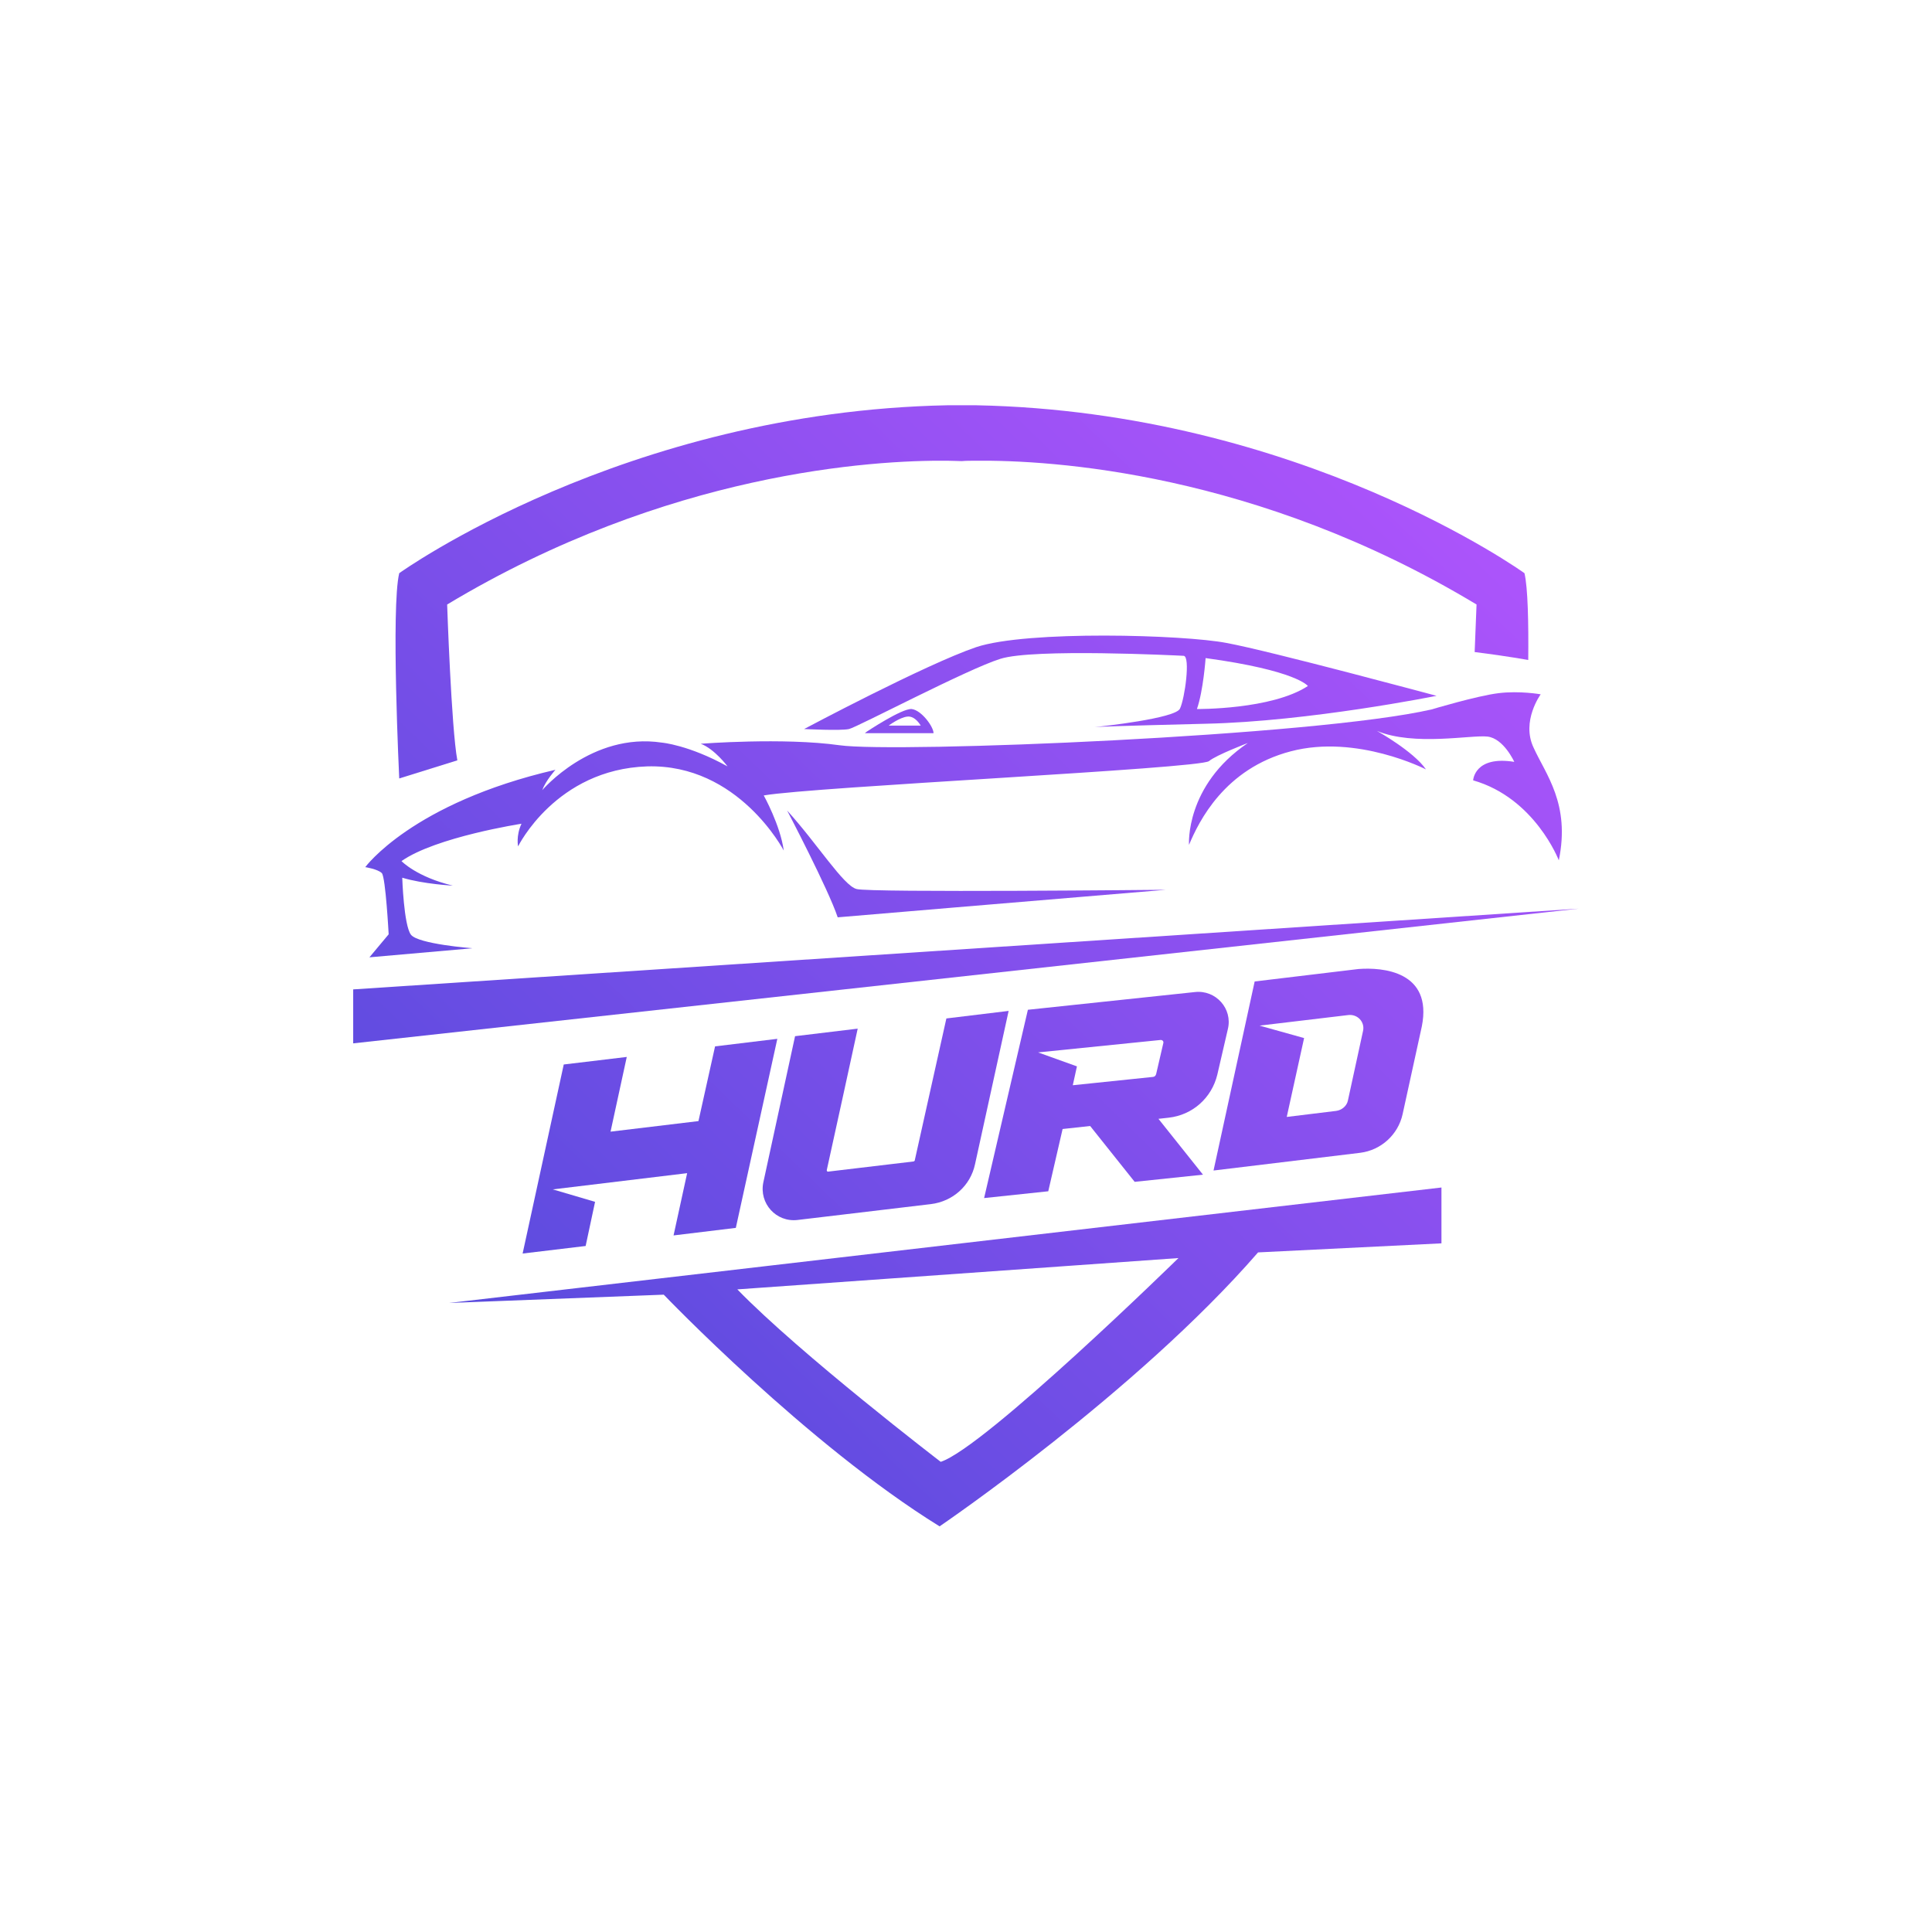 <?xml version="1.0" encoding="utf-8"?>
<!-- Generator: Adobe Illustrator 22.1.0, SVG Export Plug-In . SVG Version: 6.00 Build 0)  -->
<svg version="1.1" id="Layer_1" xmlns="http://www.w3.org/2000/svg" xmlns:xlink="http://www.w3.org/1999/xlink" x="0px" y="0px"
	 viewBox="0 0 512 512" style="enable-background:new 0 0 512 512;" xml:space="preserve">
<style type="text/css">
	.st0{fill:#030303;}
	.st1{fill:url(#SVGID_1_);}
	.st2{fill:none;stroke:#231F20;stroke-width:0.25;stroke-miterlimit:10;}
	.st3{fill:#F0F0F0;}
	.st4{fill:#FFFFFF;}
	.st5{fill:#231F20;}
	.st6{fill:none;}
	.st7{fill:url(#SVGID_2_);}
	.st8{fill:url(#SVGID_3_);}
	.st9{fill:url(#SVGID_4_);}
	.st10{fill:url(#SVGID_5_);}
	.st11{fill:url(#SVGID_6_);}
	.st12{fill:url(#SVGID_7_);}
	.st13{fill:url(#SVGID_8_);}
	.st14{fill:url(#Rectangle_1_1_);}
	.st15{opacity:0;fill:#FFFFFF;}
	.st16{opacity:0.1;fill:#FFFFFF;}
	.st17{fill:url(#SVGID_9_);}
	.st18{fill:url(#SVGID_10_);}
	.st19{fill:url(#SVGID_11_);}
	.st20{fill:url(#SVGID_12_);}
	.st21{fill:url(#SVGID_13_);}
	.st22{fill:url(#SVGID_14_);}
	.st23{fill:url(#SVGID_15_);}
	.st24{fill:url(#SVGID_16_);}
	.st25{fill:url(#SVGID_17_);}
	.st26{fill:url(#SVGID_18_);}
	.st27{fill:url(#SVGID_19_);}
	.st28{fill:url(#SVGID_20_);}
	.st29{fill:url(#SVGID_21_);}
	.st30{fill:url(#SVGID_22_);}
	.st31{fill:url(#SVGID_23_);}
	.st32{fill:url(#SVGID_24_);}
	.st33{fill:url(#SVGID_25_);}
	.st34{fill:url(#SVGID_26_);}
	.st35{fill:url(#SVGID_27_);}
	.st36{fill:#CCCCCC;}
	.st37{fill:none;stroke:#4D4C4C;stroke-linejoin:round;stroke-miterlimit:10;stroke-dasharray:9;}
	.st38{fill:#4D4C4C;}
	.st39{fill:none;stroke:#EC1E27;stroke-width:0.5;stroke-linejoin:round;stroke-miterlimit:10;stroke-dasharray:2;}
	.st40{fill:none;stroke:#EC1E27;stroke-width:0.5;stroke-linejoin:round;}
	.st41{fill:none;stroke:#EC1E27;stroke-width:0.5;stroke-linejoin:round;stroke-dasharray:1.978,1.978;}
	.st42{fill:none;stroke:#EC1E27;stroke-width:0.5;stroke-linejoin:round;stroke-dasharray:2.005,2.005;}
	.st43{fill:none;stroke:#EC1E27;stroke-width:0.5;stroke-linejoin:round;stroke-dasharray:1.98,1.98;}
	.st44{fill:none;stroke:#EC1E27;stroke-width:0.5;stroke-linejoin:round;stroke-dasharray:1.993,1.993;}
	.st45{fill:none;stroke:#EC1E27;stroke-width:0.5;stroke-linejoin:round;stroke-dasharray:1.994,1.994;}
	.st46{fill:none;stroke:#EC1E27;stroke-width:0.5;stroke-linejoin:round;stroke-dasharray:1.994,1.994;}
	.st47{fill:none;stroke:#EC1E27;stroke-width:0.5;stroke-linejoin:round;stroke-dasharray:1.993,1.993;}
	.st48{fill:none;stroke:#EC1E27;stroke-width:0.5;stroke-linejoin:round;stroke-dasharray:1.993,1.993;}
	.st49{fill:none;stroke:#EC1E27;stroke-width:0.5;stroke-linejoin:round;stroke-dasharray:1.993,1.993;}
	.st50{fill:none;stroke:#EC1E27;stroke-width:0.5;stroke-linejoin:round;stroke-dasharray:1.993,1.993;}
	.st51{fill:none;stroke:#EC1E27;stroke-width:0.5;stroke-linejoin:round;stroke-dasharray:1.993,1.993;}
	.st52{fill:none;stroke:#EC1E27;stroke-width:0.5;stroke-linejoin:round;stroke-dasharray:2.01,2.01;}
	.st53{fill:none;stroke:#EC1E27;stroke-width:0.5;stroke-linejoin:round;stroke-dasharray:1.992,1.992;}
	.st54{fill:none;stroke:#EC1E27;stroke-width:0.5;stroke-linejoin:round;stroke-dasharray:1.978,1.978;}
	.st55{fill:none;stroke:#EC1E27;stroke-width:0.5;stroke-linejoin:round;stroke-dasharray:1.97,1.97;}
	.st56{fill:none;stroke:#EC1E27;stroke-width:0.5;stroke-linejoin:round;stroke-dasharray:1.979,1.979;}
	.st57{fill:none;stroke:#EC1E27;stroke-width:0.5;stroke-linejoin:round;stroke-dasharray:1.968,1.968;}
	.st58{fill:none;stroke:#EC1E27;stroke-width:0.5;stroke-linejoin:round;stroke-dasharray:1.975,1.975;}
	.st59{fill:none;stroke:#EC1E27;stroke-width:0.5;stroke-linejoin:round;stroke-dasharray:2,2;}
	.st60{fill:none;stroke:#EC1E27;stroke-width:0.5;stroke-linejoin:round;stroke-dasharray:1.995,1.995;}
	.st61{fill:none;stroke:#EC1E27;stroke-width:0.5;stroke-linejoin:round;stroke-dasharray:2.026,2.026;}
	.st62{fill:none;stroke:#EC1E27;stroke-width:0.5;stroke-linejoin:round;stroke-dasharray:2.03,2.03;}
	.st63{fill:none;stroke:#EC1E27;stroke-width:0.5;stroke-linejoin:round;stroke-dasharray:2.057,2.057;}
	.st64{fill:none;stroke:#EC1E27;stroke-width:0.5;stroke-linejoin:round;stroke-dasharray:2.17,2.17;}
	.st65{fill:none;stroke:#EC1E27;stroke-width:0.5;stroke-linejoin:round;stroke-dasharray:2.036,2.036;}
	.st66{fill:none;stroke:#EC1E27;stroke-width:0.5;stroke-linejoin:round;stroke-dasharray:2.033,2.033;}
	.st67{fill:none;stroke:#EC1E27;stroke-width:0.5;stroke-linejoin:round;stroke-dasharray:2.018,2.018;}
	.st68{fill:none;stroke:#EC1E27;stroke-width:0.5;stroke-linejoin:round;stroke-dasharray:2.004,2.004;}
	.st69{fill:none;stroke:#EC1E27;stroke-width:0.5;stroke-linejoin:round;stroke-dasharray:2.02,2.02;}
	.st70{fill:none;stroke:#EC1E27;stroke-width:0.5;stroke-linejoin:round;stroke-dasharray:2.021,2.021;}
	.st71{fill:none;stroke:#EC1E27;stroke-width:0.5;stroke-linejoin:round;stroke-dasharray:2.019,2.019;}
	.st72{fill:none;stroke:#EC1E27;stroke-width:0.5;stroke-linejoin:round;stroke-dasharray:1.979,1.979;}
	.st73{fill:none;stroke:#EC1E27;stroke-width:0.5;stroke-linejoin:round;stroke-dasharray:1.996,1.996;}
	.st74{fill:none;stroke:#EC1E27;stroke-width:0.5;stroke-linejoin:round;stroke-dasharray:2.035,2.035;}
	.st75{fill:url(#SVGID_28_);}
	.st76{fill:url(#SVGID_29_);}
	.st77{opacity:0.57;}
	.st78{fill:none;stroke:#FF55FF;stroke-miterlimit:10;}
	.st79{fill:url(#SVGID_30_);}
	.st80{fill:url(#SVGID_31_);}
	.st81{fill:url(#SVGID_32_);}
	.st82{fill:url(#SVGID_33_);}
	.st83{fill:url(#SVGID_34_);}
	.st84{fill:url(#SVGID_35_);}
	.st85{fill:url(#SVGID_36_);}
	.st86{fill:url(#SVGID_37_);}
	.st87{fill:url(#SVGID_38_);}
	.st88{fill:url(#SVGID_39_);}
	.st89{fill:url(#SVGID_40_);}
	.st90{fill:url(#SVGID_41_);}
	.st91{fill:url(#SVGID_42_);}
	.st92{fill:url(#SVGID_43_);}
</style>
<g>
	<linearGradient id="SVGID_1_" gradientUnits="userSpaceOnUse" x1="126.296" y1="361.686" x2="396.283" y2="82.7">
		<stop  offset="0" style="stop-color:#584BDD"/>
		<stop  offset="1" style="stop-color:#B755FF"/>
	</linearGradient>
	<path class="st1" d="M125.2,251.3l-27.3,2.4l5.1-6.1c0,0-0.8-15-1.8-16.2c-1.1-1.1-4.4-1.6-4.4-1.6s12.4-17,50.4-25.8
		c0,0-2.6,2.9-3.5,5.4c0,0,13.1-15.4,31.7-12.6c0,0,7.1,0.6,17.4,6.3c0,0-3.4-4.6-7.1-6c0,0,21.9-1.7,36.8,0.4
		c14.9,2.1,126.1-2.4,156.9-9.5c0,0,12-3.6,17.7-4.3c5.6-0.7,11.2,0.3,11.2,0.3s-5.2,7.1-1.9,14.1c3.2,7.1,9.8,14.9,6.7,29.9
		c0,0-6.3-16.5-22.7-21.2c0,0,0.3-6.6,10.9-4.9c0,0-2.8-6.2-7.1-6.7c-4.3-0.5-19.4,2.6-29.3-1.5c0,0,9.7,5.4,13,10.2
		c0,0-18.3-9.4-35.8-4.8c-17.6,4.6-24.4,18.6-27,24.8c0,0-1.1-15.7,15.6-27c0,0-8.4,3.2-10.3,4.8c-2.4,2-104.8,6.8-118,9.1
		c0,0,4.4,7.9,5.3,14.6c0,0-12-23-36.2-22.3c-24.2,0.8-34.2,21.2-34.2,21.2s-0.6-2.8,0.9-6c0,0-22.7,3.5-31.8,9.9
		c0,0,4,4.2,13.6,6.5c0,0-7.8-0.4-13.4-2.1c0,0,0.4,12.6,2.3,15.1S125.2,251.3,125.2,251.3z"/>
	<linearGradient id="SVGID_2_" gradientUnits="userSpaceOnUse" x1="126.529" y1="361.912" x2="396.516" y2="82.926">
		<stop  offset="0" style="stop-color:#584BDD"/>
		<stop  offset="1" style="stop-color:#B755FF"/>
	</linearGradient>
	<path class="st7" d="M208.6,214.8c0,0,10.9,20.8,13.4,28.3c0,0,54.5-4.6,87-7.3c0,0-78.6,0.8-82-0.2
		C223.5,234.7,216.6,223.6,208.6,214.8z"/>
	<linearGradient id="SVGID_3_" gradientUnits="userSpaceOnUse" x1="128.028" y1="363.362" x2="398.014" y2="84.376">
		<stop  offset="0" style="stop-color:#584BDD"/>
		<stop  offset="1" style="stop-color:#B755FF"/>
	</linearGradient>
	<path class="st8" d="M325.1,170.4c-11.3-2.2-52.9-3.4-66.4,1.1c-13.5,4.6-45.6,21.7-45.6,21.7s9.7,0.5,11.9,0
		c2.2-0.5,31.4-15.9,40.1-18.6c8.7-2.8,46.7-0.9,48.6-0.8c1.8,0.2,0.3,11.3-1,14c-1.2,2.6-20.8,4.7-22.6,4.9
		c0.8-0.1,5.3-0.3,29.4-0.9c27.5-0.6,61.2-7.4,61.2-7.4S336.5,172.5,325.1,170.4z M317.2,187.9c1.7-4.9,2.3-13.5,2.3-13.5
		c24.2,3.3,27.1,7.4,27.1,7.4C337,188.1,317.2,187.9,317.2,187.9z"/>
	<linearGradient id="SVGID_4_" gradientUnits="userSpaceOnUse" x1="100.494" y1="336.716" x2="370.48" y2="57.73">
		<stop  offset="0" style="stop-color:#584BDD"/>
		<stop  offset="1" style="stop-color:#B755FF"/>
	</linearGradient>
	<path class="st9" d="M241.6,187.9c-2.6-0.2-11.9,6-11.9,6l-0.5,0.4h18.2C247.4,192.6,244.2,188.2,241.6,187.9z M235.5,192.3
		c0,0,2.9-2.2,5-2.4c2.1-0.2,3.5,2.4,3.5,2.4H235.5z"/>
	<linearGradient id="SVGID_5_" gradientUnits="userSpaceOnUse" x1="93.935" y1="330.37" x2="363.922" y2="51.383">
		<stop  offset="0" style="stop-color:#584BDD"/>
		<stop  offset="1" style="stop-color:#B755FF"/>
	</linearGradient>
	<path class="st10" d="M405,174.9c-5.2-0.9-10.2-1.6-14.2-2.1c0.3-7.1,0.5-12.6,0.5-12.6c-58.4-35.2-113-38.3-132.6-38.1
		c-1.5,0-2.7,0-3.8,0.1c-1.1,0-2.3-0.1-3.8-0.1c-19.6-0.2-74.2,3-132.6,38.1c0,0,1.1,32.7,2.7,41.3l-15.4,4.8c0,0-2.2-45.4,0-54.4
		c0,0,59.5-42.8,145.3-44.5c1.3,0,2.5,0,3.8,0c1.3,0,2.5,0,3.8,0c85.9,1.7,145.3,44.5,145.3,44.5C404.9,155.7,405.1,165,405,174.9z"
		/>
	<linearGradient id="SVGID_6_" gradientUnits="userSpaceOnUse" x1="138.212" y1="373.218" x2="408.199" y2="94.232">
		<stop  offset="0" style="stop-color:#584BDD"/>
		<stop  offset="1" style="stop-color:#B755FF"/>
	</linearGradient>
	<polygon class="st11" points="418.4,240.8 93.6,276.5 93.6,262.2 	"/>
	<linearGradient id="SVGID_7_" gradientUnits="userSpaceOnUse" x1="178.286" y1="411.999" x2="448.273" y2="133.013">
		<stop  offset="0" style="stop-color:#584BDD"/>
		<stop  offset="1" style="stop-color:#B755FF"/>
	</linearGradient>
	<path class="st12" d="M119,345.3l56.9-2.2c0,0,38,39.7,73.1,61.4c0,0,52.1-35.4,84.4-72.6l48.6-2.4v-14.8L119,345.3z M249.3,387.4
		c0,0-37.2-28.5-53.9-45.7l116.9-8.3C312.3,333.4,261,383.6,249.3,387.4z"/>
	<g>
		<g>
			<linearGradient id="SVGID_8_" gradientUnits="userSpaceOnUse" x1="121.074" y1="356.633" x2="391.06" y2="77.647">
				<stop  offset="0" style="stop-color:#584BDD"/>
				<stop  offset="1" style="stop-color:#B755FF"/>
			</linearGradient>
			<polygon class="st13" points="206,275.3 195,325.4 178.5,327.4 182.1,310.9 146.5,315.2 157.7,318.5 155.2,330.2 138.5,332.2 
				149.4,282.1 166.1,280.1 161.8,299.9 185.1,297.1 189.5,277.3 			"/>
			<linearGradient id="SVGID_9_" gradientUnits="userSpaceOnUse" x1="147.958" y1="382.649" x2="417.945" y2="103.663">
				<stop  offset="0" style="stop-color:#584BDD"/>
				<stop  offset="1" style="stop-color:#B755FF"/>
			</linearGradient>
			<path class="st17" d="M250.8,269.9l16.5-2l-8.9,40.6c-1.2,5.7-5.9,9.9-11.7,10.6l-35.3,4.2c-5.7,0.7-10.3-4.4-9.1-10l8.4-38.7
				l16.6-2l-3.9,17.9l-4.3,19.6c0,0.2,0.1,0.4,0.3,0.4l22.7-2.7c0.1,0,0.2-0.1,0.3-0.2L250.8,269.9z"/>
			<linearGradient id="SVGID_10_" gradientUnits="userSpaceOnUse" x1="201.585" y1="434.547" x2="471.572" y2="155.561">
				<stop  offset="0" style="stop-color:#584BDD"/>
				<stop  offset="1" style="stop-color:#B755FF"/>
			</linearGradient>
			<path class="st18" d="M360,256.8l-27.5,3.3l-10.9,50.1l38.9-4.7c5.5-0.7,10-4.8,11.2-10.2l5.1-23.3
				C379.7,257.4,366.4,256.3,360,256.8z M354.1,294.4l-13.1,1.6l4.6-20.9l-11.8-3.3l23.5-2.8c2.5-0.3,4.5,1.9,3.9,4.3l-4,18.4
				C356.9,293.1,355.6,294.2,354.1,294.4z"/>
		</g>
		<linearGradient id="SVGID_11_" gradientUnits="userSpaceOnUse" x1="177.604" y1="411.339" x2="447.59" y2="132.353">
			<stop  offset="0" style="stop-color:#584BDD"/>
			<stop  offset="1" style="stop-color:#B755FF"/>
		</linearGradient>
		<path class="st19" d="M316.7,262.9l-44.3,4.7l-11.6,49.9l17-1.8l3.8-16.5l7.3-0.8l11.8,14.8l18.1-1.9L307,296.5l2.7-0.3
			c6.3-0.7,11.4-5.2,12.9-11.4l2.8-12.1C326.7,267.3,322.2,262.3,316.7,262.9z M305.5,285.4l-21.2,2.2l1.1-5l-10.3-3.7l32.5-3.3
			c0.5,0,0.8,0.4,0.7,0.8l-1.9,8.2C306.3,285.1,305.9,285.4,305.5,285.4z"/>
	</g>
</g>
</svg>
